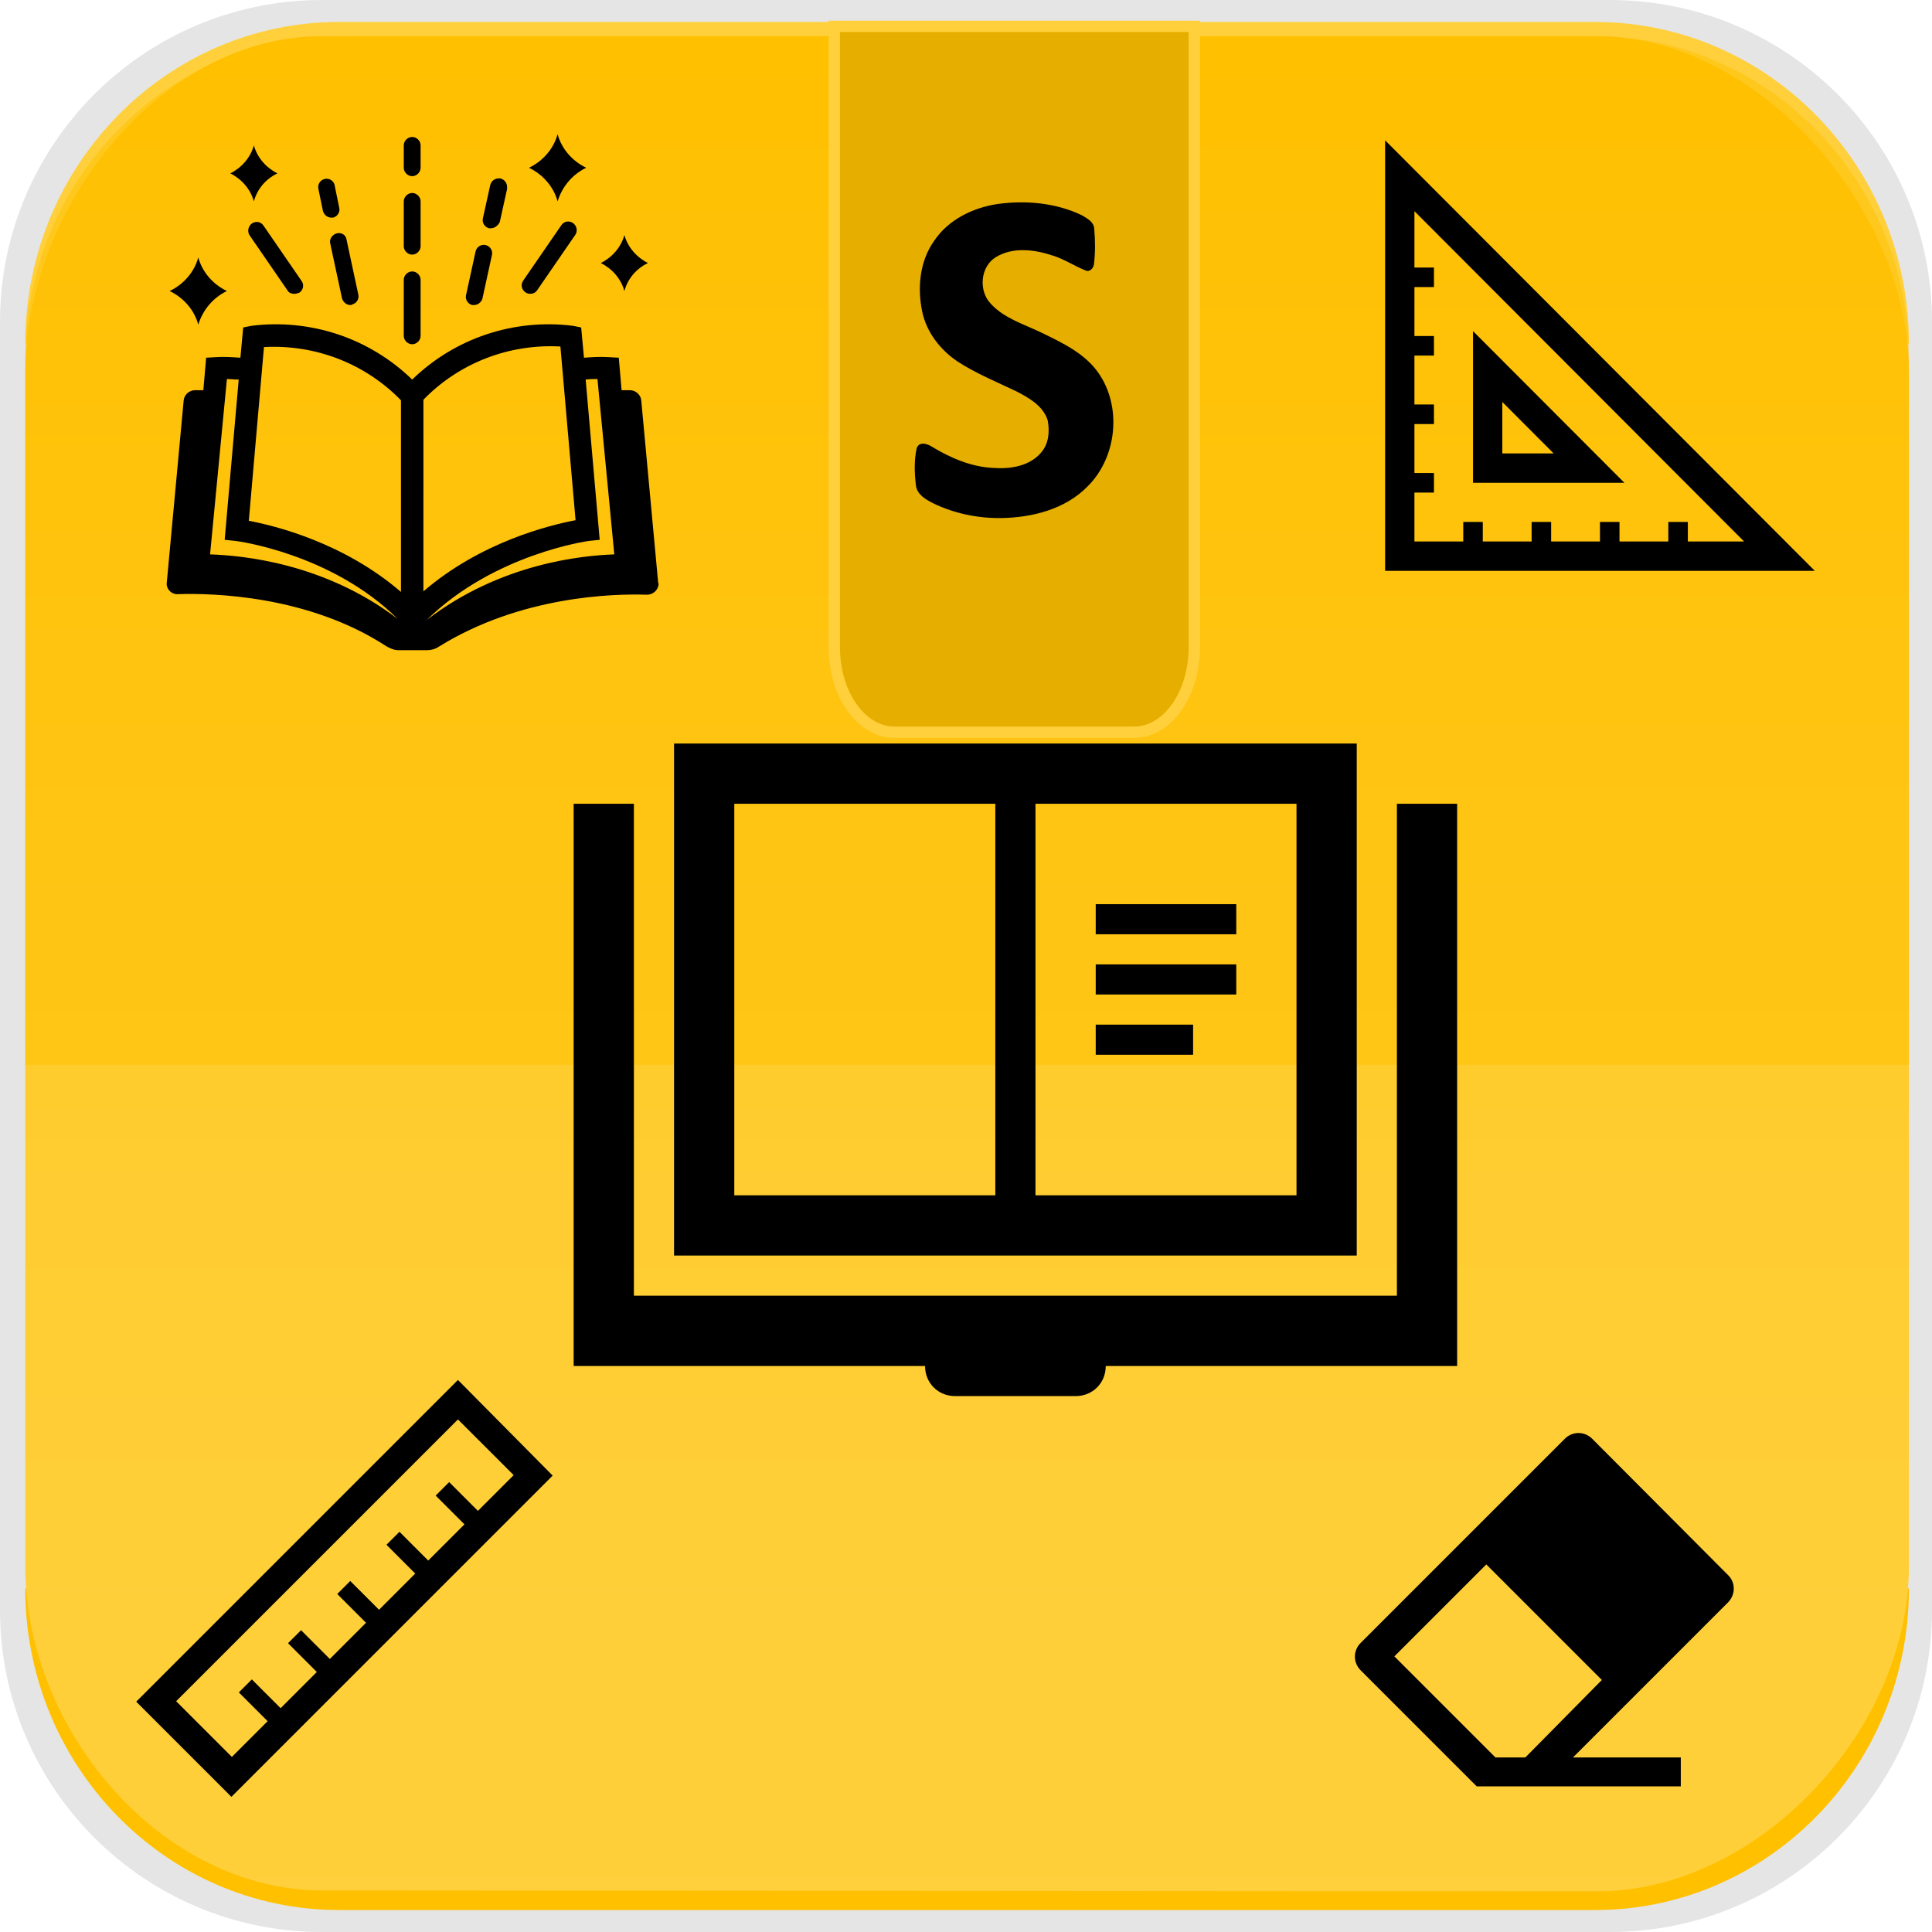 <svg width="1760" height="1760" xmlns="http://www.w3.org/2000/svg" xmlns:xlink="http://www.w3.org/1999/xlink" xml:space="preserve" overflow="hidden"><defs><clipPath id="clip0"><rect x="1275" y="321" width="1760" height="1760"/></clipPath><linearGradient x1="2156" y1="354" x2="2156" y2="2044" gradientUnits="userSpaceOnUse" spreadMethod="reflect" id="fill1"><stop offset="0" stop-color="#FFC000"/><stop offset="0.017" stop-color="#FFC001"/><stop offset="0.034" stop-color="#FFC103"/><stop offset="0.052" stop-color="#FFC105"/><stop offset="0.069" stop-color="#FFC207"/><stop offset="0.086" stop-color="#FFC209"/><stop offset="0.103" stop-color="#FFC20A"/><stop offset="0.121" stop-color="#FFC30C"/><stop offset="0.138" stop-color="#FFC30E"/><stop offset="0.155" stop-color="#FFC40F"/><stop offset="0.172" stop-color="#FFC411"/><stop offset="0.19" stop-color="#FFC513"/><stop offset="0.207" stop-color="#FFC514"/><stop offset="0.224" stop-color="#FFC616"/><stop offset="0.241" stop-color="#FFC617"/><stop offset="0.259" stop-color="#FFC619"/><stop offset="0.276" stop-color="#FFC71A"/><stop offset="0.293" stop-color="#FFC71C"/><stop offset="0.31" stop-color="#FFC81D"/><stop offset="0.328" stop-color="#FFC81E"/><stop offset="0.345" stop-color="#FFC820"/><stop offset="0.362" stop-color="#FFC921"/><stop offset="0.379" stop-color="#FFC922"/><stop offset="0.397" stop-color="#FFC924"/><stop offset="0.414" stop-color="#FFCA25"/><stop offset="0.431" stop-color="#FFCA26"/><stop offset="0.448" stop-color="#FFCA27"/><stop offset="0.466" stop-color="#FFCB28"/><stop offset="0.483" stop-color="#FFCB29"/><stop offset="0.5" stop-color="#FFCB2A"/><stop offset="0.517" stop-color="#FFCB2B"/><stop offset="0.534" stop-color="#FFCC2C"/><stop offset="0.552" stop-color="#FFCC2D"/><stop offset="0.569" stop-color="#FFCC2E"/><stop offset="0.586" stop-color="#FFCC2F"/><stop offset="0.603" stop-color="#FFCD30"/><stop offset="0.621" stop-color="#FFCD31"/><stop offset="0.638" stop-color="#FFCD32"/><stop offset="0.655" stop-color="#FFCD32"/><stop offset="0.672" stop-color="#FFCE33"/><stop offset="0.69" stop-color="#FFCE34"/><stop offset="0.707" stop-color="#FFCE35"/><stop offset="0.724" stop-color="#FFCE35"/><stop offset="0.741" stop-color="#FFCE36"/><stop offset="0.759" stop-color="#FFCE36"/><stop offset="0.776" stop-color="#FFCF37"/><stop offset="0.793" stop-color="#FFCF37"/><stop offset="0.81" stop-color="#FFCF38"/><stop offset="0.828" stop-color="#FFCF38"/><stop offset="0.845" stop-color="#FFCF39"/><stop offset="0.862" stop-color="#FFCF39"/><stop offset="0.879" stop-color="#FFCF39"/><stop offset="0.897" stop-color="#FFCF3A"/><stop offset="0.914" stop-color="#FFCF3A"/><stop offset="0.931" stop-color="#FFCF3A"/><stop offset="0.948" stop-color="#FFCF3A"/><stop offset="0.966" stop-color="#FFCF3A"/><stop offset="0.983" stop-color="#FFCF3A"/><stop offset="1" stop-color="#FFD03B"/></linearGradient><clipPath id="clip2"><rect x="1404" y="433" width="493" height="490"/></clipPath><clipPath id="clip3"><rect x="1404" y="433" width="493" height="490"/></clipPath><clipPath id="clip4"><rect x="1404" y="433" width="493" height="490"/></clipPath><clipPath id="clip5"><rect x="2519" y="431" width="427" height="429"/></clipPath><clipPath id="clip6"><rect x="2519" y="431" width="427" height="429"/></clipPath><clipPath id="clip7"><rect x="2519" y="431" width="427" height="429"/></clipPath><clipPath id="clip8"><rect x="1386" y="1565" width="406" height="407"/></clipPath><clipPath id="clip9"><rect x="1386" y="1565" width="406" height="407"/></clipPath><clipPath id="clip10"><rect x="1386" y="1565" width="406" height="407"/></clipPath><clipPath id="clip11"><rect x="1761" y="852" width="878" height="879"/></clipPath><clipPath id="clip12"><rect x="1761" y="852" width="878" height="879"/></clipPath><clipPath id="clip13"><rect x="1761" y="852" width="878" height="879"/></clipPath><clipPath id="clip14"><rect x="2471" y="1576" width="422" height="421"/></clipPath><clipPath id="clip15"><rect x="2471" y="1576" width="422" height="421"/></clipPath><clipPath id="clip16"><rect x="2471" y="1576" width="422" height="421"/></clipPath><clipPath id="clip17"><rect x="2035" y="359" width="328" height="569"/></clipPath><clipPath id="clip18"><rect x="2035" y="359" width="328" height="569"/></clipPath><clipPath id="clip19"><rect x="2035" y="359" width="328" height="569"/></clipPath></defs><g clip-path="url(#clip0)" transform="translate(-1275 -321)"><path d="M1275 614.339C1275 452.332 1406.33 321 1568.34 321L2741.66 321C2903.67 321 3035 452.332 3035 614.339L3035 1787.66C3035 1949.67 2903.67 2081 2741.66 2081L1568.34 2081C1406.33 2081 1275 1949.67 1275 1787.66Z" fill="#000000" fill-rule="evenodd" fill-opacity="0.102"/><path d="M1298 1768 3014 1768C3014 1929.82 2885.95 2061 2727.99 2061L1584.01 2061C1426.05 2061 1298 1929.82 1298 1768Z" fill="#FFC000" fill-rule="evenodd"/><path d="M1298 634C1298 472.18 1426.05 341 1584.01 341L2727.99 341C2885.95 341 3014 472.18 3014 634L1298 634Z" fill="#FFD03B" fill-rule="evenodd"/><path d="M1298 660.308C1298 510.187 1421.42 354 1567.73 354L2729.86 354C2876.18 354 3014 510.187 3014 660.308L3014 1747.55C3014 1897.67 2876.18 2044 2729.86 2044L1568.94 2043.19C1422.63 2043.19 1298 1897.67 1298 1747.55L1298 660.308Z" fill="url(#fill1)" fill-rule="evenodd"/><path d="M1298 648C1298 485.628 1426.05 354 1584.01 354L2727.99 354C2885.95 354 3014 485.628 3014 648L1298 648Z" fill="#FFC000" fill-rule="evenodd" fill-opacity="0.502"/><rect x="1298" y="648" width="1716" height="643" fill="#FFC000" fill-opacity="0.502"/><g clip-path="url(#clip2)"><g clip-path="url(#clip3)"><g clip-path="url(#clip4)"><path d="M377.198 10.208 377.198 10.208C380.771 23.479 390.469 34.708 403.229 40.833L403.229 40.833C390.469 46.958 381.281 58.188 377.198 71.458L377.198 71.458C373.625 58.188 363.927 46.958 351.167 40.833L351.167 40.833C363.927 34.708 373.625 23.479 377.198 10.208Z" transform="matrix(1.002 0 0 1 1405 433)"/><path d="M50.531 122.5 50.531 122.5C54.104 135.771 63.802 147 76.562 153.125L76.562 153.125C63.802 159.25 54.615 170.479 50.531 183.75L50.531 183.75C46.958 170.479 37.26 159.25 24.5 153.125L24.5 153.125C37.26 147 46.958 135.771 50.531 122.5Z" transform="matrix(1.002 0 0 1 1405 433)"/><path d="M101.062 20.417 101.062 20.417C104.125 31.646 112.292 40.833 122.5 45.938L122.5 45.938C111.781 51.042 104.125 60.229 101.062 71.458L101.062 71.458C98 60.229 89.833 51.042 79.625 45.938L79.625 45.938C89.833 40.833 98 31.646 101.062 20.417Z" transform="matrix(1.002 0 0 1 1405 433)"/><path d="M437.937 102.083 437.937 102.083C441 113.312 449.167 122.5 459.375 127.604L459.375 127.604C448.656 132.708 441 141.896 437.937 153.125L437.937 153.125C434.875 141.896 426.708 132.708 416.5 127.604L416.5 127.604C426.708 122.5 434.875 113.312 437.937 102.083Z" transform="matrix(1.002 0 0 1 1405 433)"/><path d="M245 201.615C240.917 201.615 237.344 198.042 237.344 193.958L237.344 142.917C237.344 138.833 240.917 135.26 245 135.26 249.083 135.26 252.656 138.833 252.656 142.917L252.656 193.958C252.656 198.042 249.083 201.615 245 201.615Z" transform="matrix(1.002 0 0 1 1405 433)"/><path d="M245 119.948C240.917 119.948 237.344 116.375 237.344 112.292L237.344 71.458C237.344 67.375 240.917 63.802 245 63.802 249.083 63.802 252.656 67.375 252.656 71.458L252.656 112.292C252.656 116.375 249.083 119.948 245 119.948Z" transform="matrix(1.002 0 0 1 1405 433)"/><path d="M245 48.49C240.917 48.49 237.344 44.917 237.344 40.833L237.344 20.417C237.344 16.333 240.917 12.76 245 12.76 249.083 12.76 252.656 16.333 252.656 20.417L252.656 40.833C252.656 44.917 249.083 48.49 245 48.49Z" transform="matrix(1.002 0 0 1 1405 433)"/><path d="M301.146 165.885C300.635 165.885 300.125 165.885 299.615 165.885 295.531 164.865 292.979 160.781 294 156.698L302.677 116.885C303.698 112.802 307.781 110.25 311.864 111.271 315.948 112.292 318.5 116.375 317.479 120.458L308.802 160.271C307.781 163.333 304.719 165.885 301.146 165.885Z" transform="matrix(1.002 0 0 1 1405 433)"/><path d="M316.458 95.958C315.948 95.958 315.437 95.958 314.927 95.958 310.844 94.938 308.292 90.854 309.312 86.771L309.312 86.771 315.948 56.656C316.969 52.573 320.542 50.021 325.135 50.531 329.219 51.552 331.771 55.125 331.26 59.719 331.26 59.719 331.26 59.719 331.26 60.229L324.625 90.344C323.094 93.406 320.031 95.958 316.458 95.958Z" transform="matrix(1.002 0 0 1 1405 433)"/><path d="M352.187 155.677C348.104 155.677 344.531 152.104 344.531 148.021 344.531 146.49 345.042 144.958 346.062 143.427L380.771 92.896C383.323 89.323 387.917 88.812 391.489 91.365 394.552 93.917 395.573 98 393.531 101.573L358.823 152.104C357.292 154.656 354.739 155.677 352.187 155.677Z" transform="matrix(1.002 0 0 1 1405 433)"/><path d="M188.854 165.885C185.281 165.885 182.219 163.333 181.198 159.76L170.479 109.74C169.458 105.656 172.521 101.573 176.604 100.552 180.687 99.531 184.771 102.083 185.281 106.167L196 156.187C197.021 160.271 194.469 164.354 190.385 165.375 189.875 165.885 189.365 165.885 188.854 165.885Z" transform="matrix(1.002 0 0 1 1405 433)"/><path d="M171.5 86.26C167.927 86.26 164.865 83.708 163.844 80.135L159.76 60.229C158.74 56.146 161.292 52.062 165.375 51.042 169.458 50.021 173.542 52.573 174.562 56.656 174.562 56.656 174.562 56.656 174.562 57.167L178.646 77.073C179.667 81.156 177.115 85.24 173.031 86.26L173.031 86.26C172.521 86.26 172.01 86.26 171.5 86.26L171.5 86.26Z" transform="matrix(1.002 0 0 1 1405 433)"/><path d="M137.812 155.677C135.26 155.677 132.708 154.656 131.687 152.615L96.979 102.083C94.938 98.51 95.958 93.917 99.531 91.365 103.104 89.323 107.187 89.833 109.74 93.406L144.448 143.937C147 147.51 145.979 152.104 142.406 154.656 140.875 155.167 139.344 155.677 137.812 155.677Z" transform="matrix(1.002 0 0 1 1405 433)"/><path d="M468.562 418.031 453.25 252.656C452.739 247.552 448.146 243.469 443.042 243.469 441 243.469 437.937 243.469 435.385 243.469L432.833 213.865 423.646 213.354C415.989 212.844 408.333 213.354 401.187 213.865L398.635 186.302 390.979 184.771C337.385 178.135 283.792 196 245 233.771 206.208 196 152.615 178.135 99.021 184.771L91.365 186.302 88.812 213.865C81.156 213.354 74.01 212.844 66.354 213.354L57.677 213.865 55.125 243.469C52.062 243.469 49.51 243.469 47.469 243.469 42.365 243.469 37.771 247.552 37.26 252.656L21.948 418.031C20.927 423.646 25.01 428.75 30.625 429.26 31.135 429.26 31.646 429.26 32.156 429.26 63.292 428.239 150.573 430.281 221.521 476.729 225.094 478.771 228.667 480.302 232.75 480.302L258.271 480.302C262.354 480.302 265.927 479.281 268.99 477.239 343.51 430.792 428.239 428.75 458.354 429.771 463.969 429.771 468.562 425.687 469.073 420.073 468.562 418.542 468.562 418.542 468.562 418.031ZM255.208 252.146C287.875 218.458 333.302 201.104 379.75 203.656L393.531 361.885C369.542 366.479 307.271 381.792 255.208 426.708L255.208 252.146ZM110.25 204.167C156.698 201.615 202.125 218.969 234.792 252.656L234.792 427.219C182.729 382.302 120.458 366.989 96.469 362.396L110.25 204.167ZM61.25 393.021 76.562 233.26C79.625 233.26 83.198 233.771 87.281 233.771L74.521 379.75 84.219 380.771C85.24 380.771 171.5 392 231.729 451.719L231.729 451.719C164.865 400.677 90.344 394.042 61.25 393.021ZM258.271 452.739 258.271 452.739C319.521 392.51 405.271 380.771 405.781 380.771L415.479 379.75 402.719 233.771C406.802 233.26 410.375 233.26 413.437 233.26L428.75 393.021C399.656 394.042 325.135 401.187 258.271 452.739Z" transform="matrix(1.002 0 0 1 1405 433)"/></g></g></g><g clip-path="url(#clip5)"><g clip-path="url(#clip6)"><g clip-path="url(#clip7)"><path d="M17.818 17.792 17.818 409.208 409.235 409.208ZM44.506 338.042 62.297 338.042 62.297 320.25 44.506 320.25 44.506 275.771 62.297 275.771 62.297 257.979 44.506 257.979 44.506 213.5 62.297 213.5 62.297 195.708 44.506 195.708 44.506 151.229 62.297 151.229 62.297 133.437 44.506 133.437 44.506 82.22 344.807 382.521 293.589 382.521 293.589 364.729 275.797 364.729 275.797 382.521 231.318 382.521 231.318 364.729 213.527 364.729 213.527 382.521 169.048 382.521 169.048 364.729 151.256 364.729 151.256 382.521 106.777 382.521 106.777 364.729 88.985 364.729 88.985 382.521 44.506 382.521Z" transform="matrix(1 0 0 1.002 2519 431)"/><path d="M97.881 191.26 97.881 329.146 235.766 329.146ZM124.568 255.688 171.338 302.458 124.568 302.458Z" transform="matrix(1 0 0 1.002 2519 431)"/></g></g></g><g clip-path="url(#clip8)"><g clip-path="url(#clip9)"><g clip-path="url(#clip10)"><path d="M1692.19 1578.11 1399.11 1871.19 1485.81 1957.89 1778.47 1665.23 1692.19 1578.11ZM1698.11 1709.64 1665.12 1742.63 1638.9 1716.4 1627.06 1728.25 1653.28 1754.47 1620.3 1787.45 1594.07 1761.23 1582.23 1773.08 1608.45 1799.3 1575.47 1832.28 1549.25 1806.06 1537.4 1817.9 1563.62 1844.13 1530.64 1877.11 1504.42 1850.89 1492.57 1862.73 1518.8 1888.95 1486.23 1921.52 1435.48 1870.77 1692.19 1614.06 1742.94 1664.81 1710.38 1697.37 1684.16 1671.15 1671.89 1683.42 1698.11 1709.64Z"/></g></g></g><g clip-path="url(#clip11)"><g clip-path="url(#clip12)"><g clip-path="url(#clip13)"><path d="M2547.54 1053.21 2547.54 1501.35 1852.46 1501.35 1852.46 1053.21 1797.58 1053.21 1797.58 1565.38 2117.69 1565.38C2117.69 1580.92 2129.58 1592.81 2145.12 1592.81L2254.88 1592.81C2270.42 1592.81 2282.31 1580.92 2282.31 1565.38L2602.42 1565.38 2602.42 1053.21 2547.54 1053.21Z"/><path d="M2510.96 998.333 1889.04 998.333 1889.04 1464.77 2510.96 1464.77 2510.96 998.333ZM1943.92 1053.21 2181.71 1053.21 2181.71 1409.9 1943.92 1409.9 1943.92 1053.21ZM2456.08 1409.9 2218.29 1409.9 2218.29 1053.21 2456.08 1053.21 2456.08 1409.9Z"/><path d="M2273.17 1144.67 2401.21 1144.67 2401.21 1172.1 2273.17 1172.1Z"/><path d="M2273.17 1199.54 2401.21 1199.54 2401.21 1226.98 2273.17 1226.98Z"/><path d="M2273.17 1254.42 2361.88 1254.42 2361.88 1281.85 2273.17 1281.85Z"/></g></g></g><g clip-path="url(#clip14)"><g clip-path="url(#clip15)"><g clip-path="url(#clip16)"><path d="M192.52 346.009 165.33 346.009 73.236 253.915 156.998 170.154 262.248 275.404 192.52 346.009ZM377.146 179.802 253.477 55.695C246.46 48.678 235.497 48.678 228.48 55.695L42.538 241.636C35.522 248.653 35.522 259.617 42.538 266.633L148.227 372.322 334.169 372.322 334.169 346.009 235.935 346.009 377.146 204.799C384.162 197.782 384.162 186.38 377.146 179.802Z" transform="matrix(1 0 0 1 2472 1576)"/></g></g></g><path d="M2035 345 2363 345 2363 910.645C2363 953.367 2338.52 988 2308.33 988L2089.67 988C2059.48 988 2035 953.367 2035 910.645L2035 345Z" stroke="#FFD03B" stroke-width="10.312" stroke-miterlimit="8" fill="#E6AF00" fill-rule="evenodd"/><g clip-path="url(#clip17)"><g clip-path="url(#clip18)"><g clip-path="url(#clip19)"><path d="M148.43 146.847C174.252 143.265 201.481 145.748 225.194 157.044 229.853 159.857 236.116 163 236.512 169.153 237.501 180.076 237.61 191.174 236.248 202.074 235.786 205.305 232.204 209.195 228.666 207.393 218.645 203.437 209.59 197.239 199.261 193.987 182.537 188.361 162.846 185.636 147.023 195.174 132.716 203.854 130.958 225.963 142.342 237.742 154.671 251.17 172.758 256.4 188.691 264.136 207.546 273.322 227.677 282.772 240.16 300.419 262.004 331.362 257.323 377.557 230.49 404.105 210.118 424.938 180.032 432.52 151.682 432.938 130.563 433.202 109.223 428.828 90.148 419.642 83.379 416.17 75.27 411.818 74.149 403.445 72.764 392.127 72.347 380.414 74.808 369.228 77.204 362.723 84.829 365.338 89.093 368.173 106.059 378.436 124.937 386.458 145.001 387.293 160.385 388.391 178.032 385.557 188.383 372.986 195.24 365.052 196.031 353.778 194.141 343.889 190.031 330.769 177.175 323.517 165.725 317.561 147.616 308.858 128.87 301.276 111.97 290.288 96.433 279.761 83.928 263.938 79.929 245.324 75.27 223.545 77.423 199.195 90.565 180.603 103.466 161.176 125.86 150.254 148.43 146.847Z" transform="matrix(1 0 0 1 2035.27 360)"/></g></g></g></g></svg>